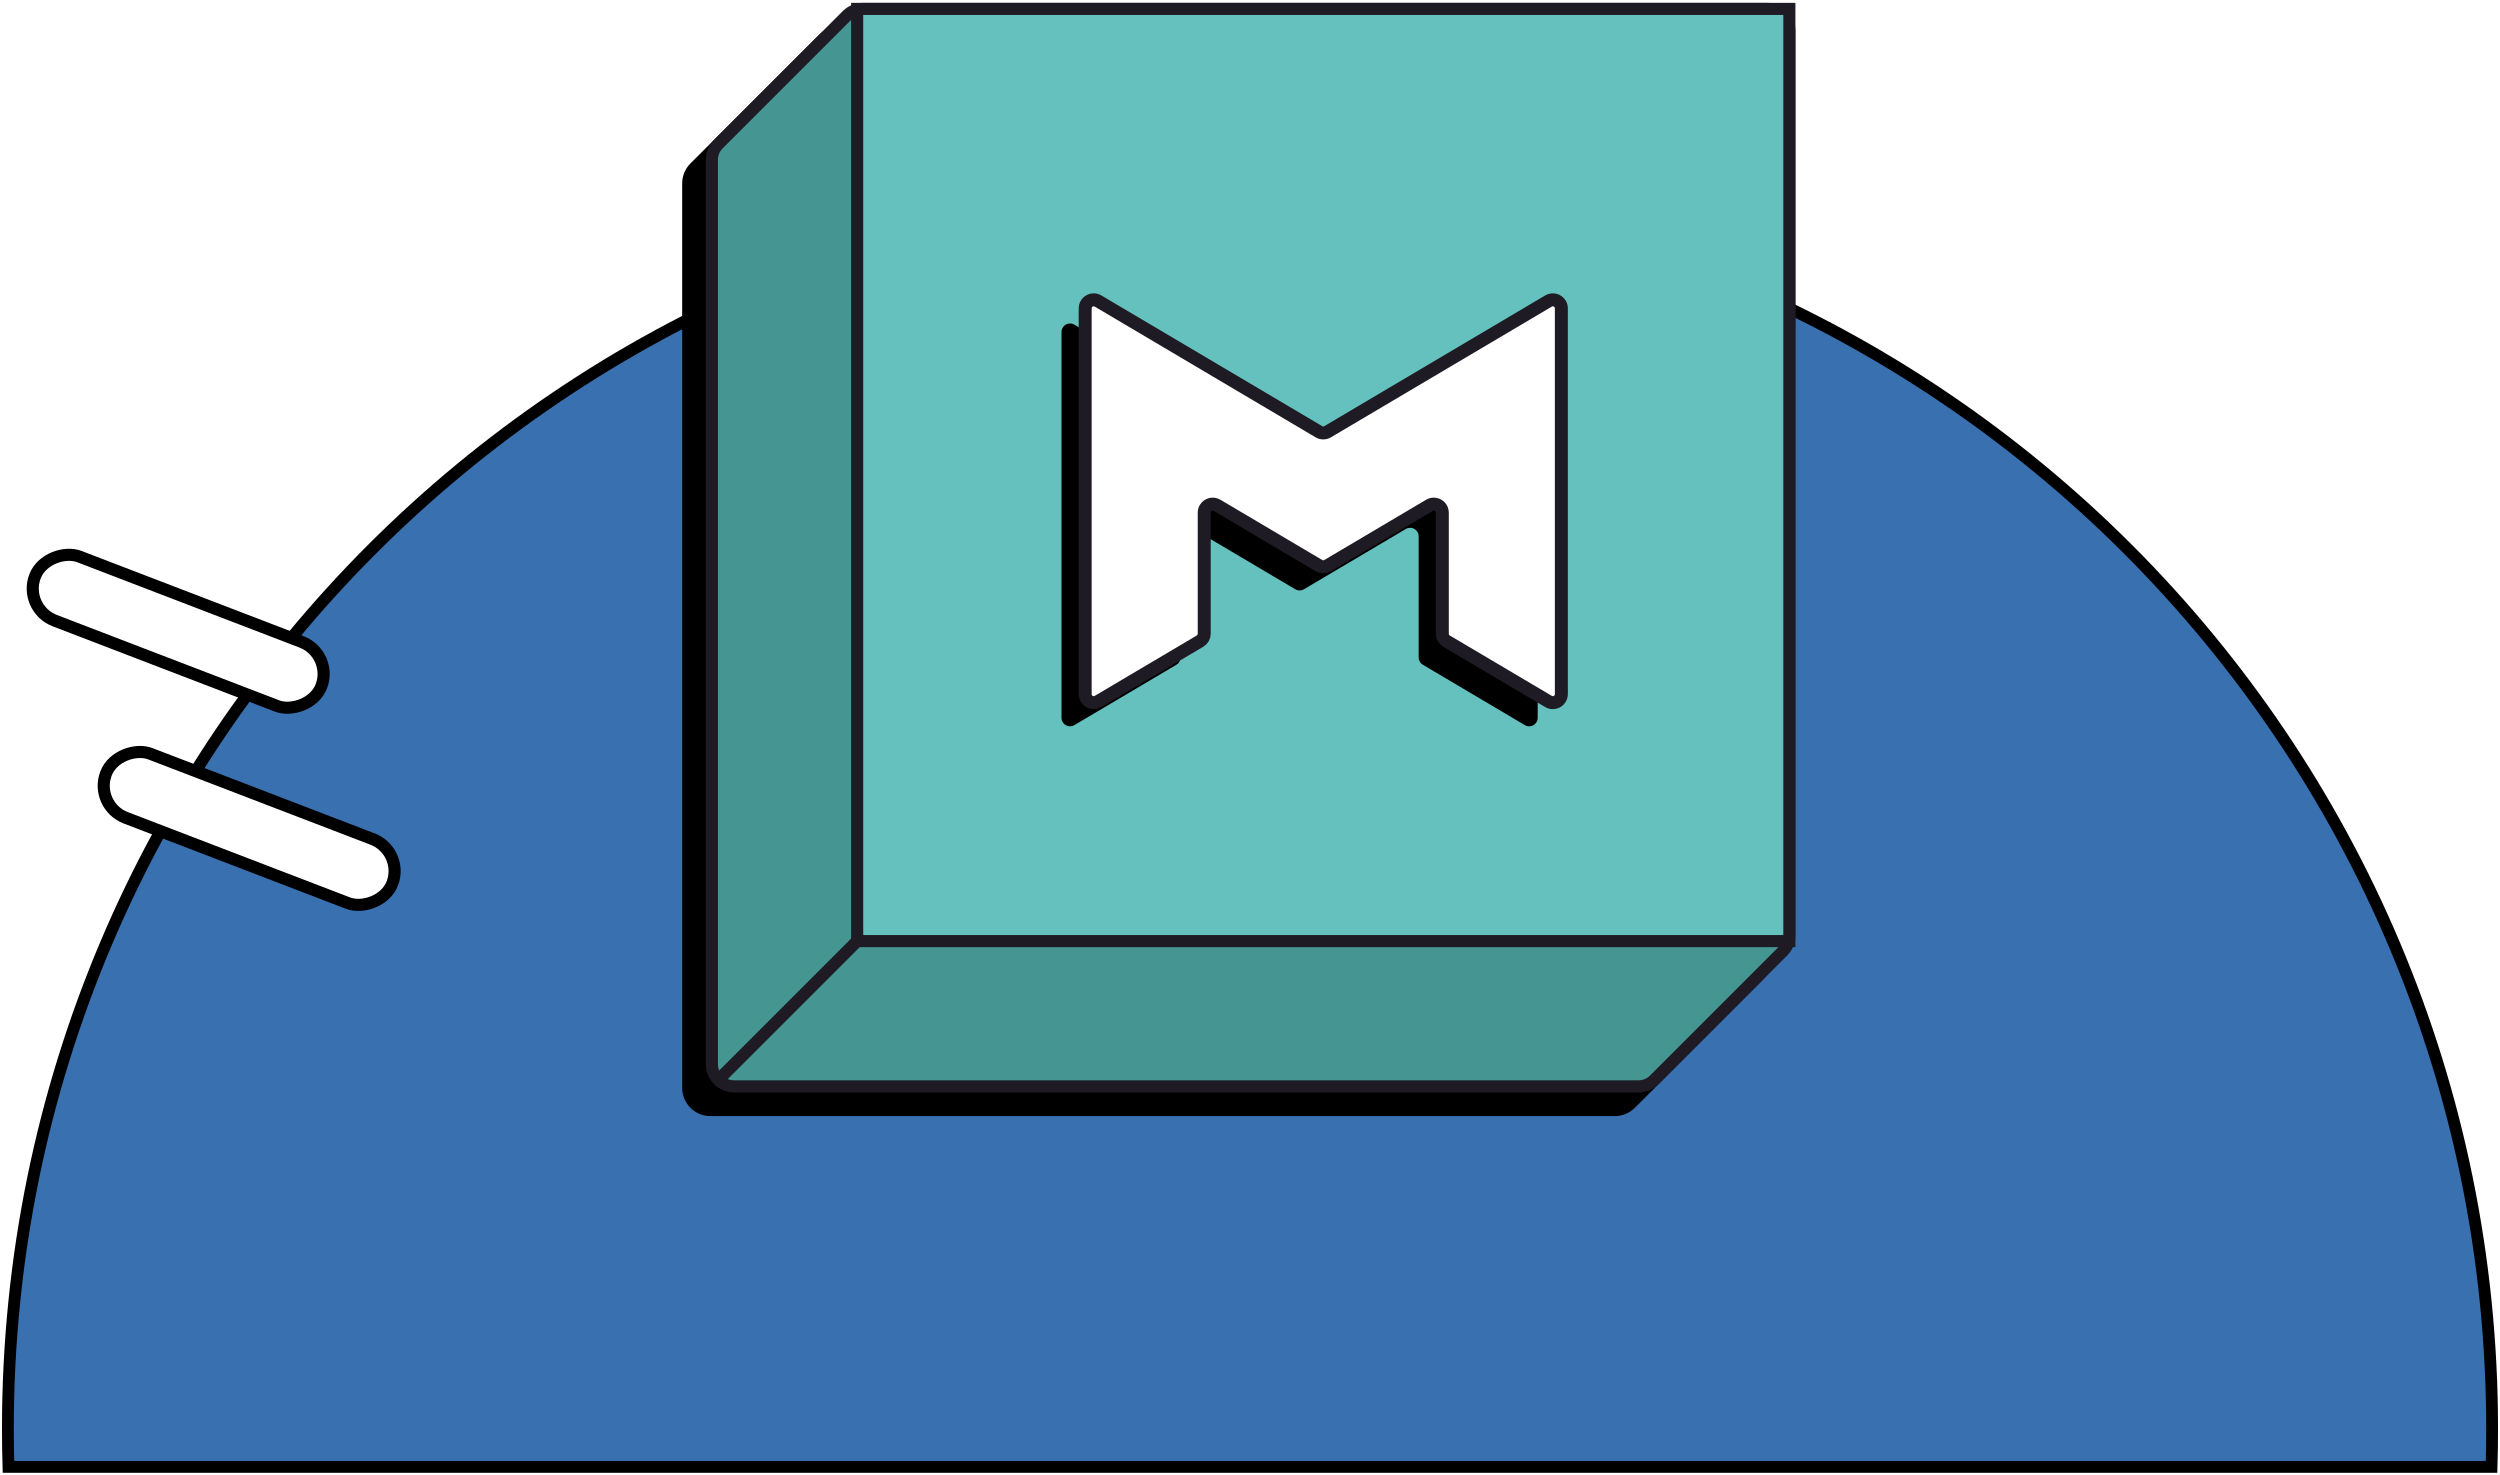 <?xml version="1.0" encoding="UTF-8"?>
<svg width="634px" height="374px" viewBox="0 0 634 374" version="1.1" xmlns="http://www.w3.org/2000/svg" xmlns:xlink="http://www.w3.org/1999/xlink">
    <!-- Generator: Sketch 60 (88103) - https://sketch.com -->
    <title>Group 48</title>
    <desc>Created with Sketch.</desc>
    <defs>
        <path d="M34.721,2.098 L2.098,34.721 C0.755,36.065 1.13136417e-14,37.887 0,39.787 L0,269.154 C4.84526322e-16,273.111 3.207,276.318 7.164,276.318 L236.531,276.318 C238.431,276.318 240.253,275.563 241.597,274.22 L274.22,241.597 C275.563,240.253 276.318,238.431 276.318,236.531 L276.318,7.164 C276.318,3.207 273.111,1.93774578e-15 269.154,0 L39.787,0 C37.887,1.00301241e-14 36.065,0.755 34.721,2.098 Z" id="path-1"></path>
        <filter x="-3.3%" y="-1.1%" width="104.3%" height="104.3%" filterUnits="objectBoundingBox" id="filter-2">
            <feOffset dx="-6" dy="6" in="SourceAlpha" result="shadowOffsetOuter1"></feOffset>
            <feComposite in="shadowOffsetOuter1" in2="SourceAlpha" operator="out" result="shadowOffsetOuter1"></feComposite>
            <feColorMatrix values="0 0 0 0 0   0 0 0 0 0   0 0 0 0 0  0 0 0 0.07 0" type="matrix" in="shadowOffsetOuter1"></feColorMatrix>
        </filter>
        <path d="M96.2,175.31 L96.2,77.47 C96.2,76.278 97.166,75.312 98.358,75.312 C98.745,75.312 99.124,75.416 99.457,75.613 L155.481,108.767 C156.159,109.168 157.002,109.168 157.679,108.767 L213.703,75.613 C214.729,75.006 216.053,75.345 216.66,76.371 C216.857,76.704 216.961,77.083 216.961,77.47 L216.961,175.31 C216.961,176.502 215.994,177.468 214.802,177.468 C214.416,177.468 214.036,177.364 213.703,177.167 L187.83,161.856 C187.173,161.467 186.771,160.761 186.771,159.998 L186.771,129.282 C186.771,128.09 185.804,127.124 184.612,127.124 C184.225,127.124 183.846,127.227 183.513,127.424 L157.679,142.712 C157.002,143.113 156.159,143.113 155.481,142.712 L129.648,127.424 C128.622,126.817 127.298,127.157 126.691,128.183 C126.494,128.516 126.39,128.895 126.39,129.282 L126.39,159.998 C126.39,160.761 125.987,161.467 125.331,161.856 L99.457,177.167 C98.431,177.774 97.108,177.435 96.501,176.409 C96.304,176.076 96.2,175.696 96.2,175.31 Z" id="path-3"></path>
        <filter x="-8.8%" y="-2.9%" width="112.7%" height="111.4%" filterUnits="objectBoundingBox" id="filter-4">
            <feMorphology radius="1.648" operator="dilate" in="SourceAlpha" result="shadowSpreadOuter1"></feMorphology>
            <feOffset dx="-6" dy="6" in="shadowSpreadOuter1" result="shadowOffsetOuter1"></feOffset>
            <feComposite in="shadowOffsetOuter1" in2="SourceAlpha" operator="out" result="shadowOffsetOuter1"></feComposite>
            <feColorMatrix values="0 0 0 0 0   0 0 0 0 0   0 0 0 0 0  0 0 0 0.07 0" type="matrix" in="shadowOffsetOuter1"></feColorMatrix>
        </filter>
    </defs>
    <g id="v3" stroke="none" stroke-width="1" fill="none" fill-rule="evenodd">
        <g id="Sourcing" transform="translate(-401, -7679)">
            <g id="Group-15" transform="translate(0, 6997)">
                <g id="Group-Copy" transform="translate(207, 517)">
                    <g id="Group-48" transform="translate(196, 165)">
                        <path d="M315,47 C488.97,47 630,188.188 630,362.351 C630,365.579 629.952,368.795 629.855,372 L0.145,372 C0.048,368.795 0,365.579 0,362.351 C0,188.188 141.03,47 315,47 Z" id="Combined-Shape" stroke="#000000" stroke-width="3" fill="#3970AF" fill-rule="nonzero"></path>
                        <g id="Group" transform="translate(177, 0)">
                            <g id="Group-30" transform="translate(0, 0.724)">
                                <g id="Path-17">
                                    <use fill="black" fill-opacity="1" filter="url(#filter-2)" xlink:href="#path-1"></use>
                                    <path stroke="#1F1B24" stroke-width="3.07" d="M35.807,3.184 L3.184,35.807 C2.128,36.863 1.535,38.294 1.535,39.787 L1.535,269.154 C1.535,272.263 4.055,274.783 7.164,274.783 L236.531,274.783 C238.024,274.783 239.456,274.19 240.511,273.134 L273.134,240.511 C274.19,239.456 274.783,238.024 274.783,236.531 L274.783,7.164 C274.783,4.055 272.263,1.535 269.154,1.535 L39.787,1.535 C38.294,1.535 36.863,2.128 35.807,3.184 Z" stroke-linejoin="square" fill="#459593" fill-rule="evenodd"></path>
                                </g>
                                <rect id="Rectangle" stroke="#1F1B24" stroke-width="3.07" fill="#64C1BE" fill-rule="nonzero" x="38.378" y="1.535" width="236.405" height="236.405"></rect>
                                <g id="Path-2">
                                    <use fill="black" fill-opacity="1" filter="url(#filter-4)" xlink:href="#path-3"></use>
                                    <use stroke="#1F1B24" stroke-width="3.295" fill="#FFFFFF" fill-rule="evenodd" xlink:href="#path-3"></use>
                                </g>
                                <path d="M3.07,273.248 L39.913,236.405 L3.07,273.248 Z" id="Path-18" stroke="#1F1B24" stroke-width="3.07"></path>
                            </g>
                        </g>
                        <g id="bar" transform="translate(61.504, 210) rotate(-105) translate(-61.504, -210) translate(31.504, 173)" fill="#FFFFFF" stroke="#000000" stroke-width="3.07">
                            <rect id="Rectangle" transform="translate(29.993, 36.673) rotate(36) translate(-29.993, -36.673) " x="21.295" y="-2.217" width="17.398" height="77.778" rx="8.699"></rect>
                        </g>
                        <g id="bar-copy" transform="translate(43.504, 160) rotate(-105) translate(-43.504, -160) translate(13.504, 123)" fill="#FFFFFF" stroke="#000000" stroke-width="3.07">
                            <rect id="Rectangle" transform="translate(29.993, 36.673) rotate(36) translate(-29.993, -36.673) " x="21.295" y="-2.217" width="17.398" height="77.778" rx="8.699"></rect>
                        </g>
                    </g>
                </g>
            </g>
        </g>
    </g>
</svg>